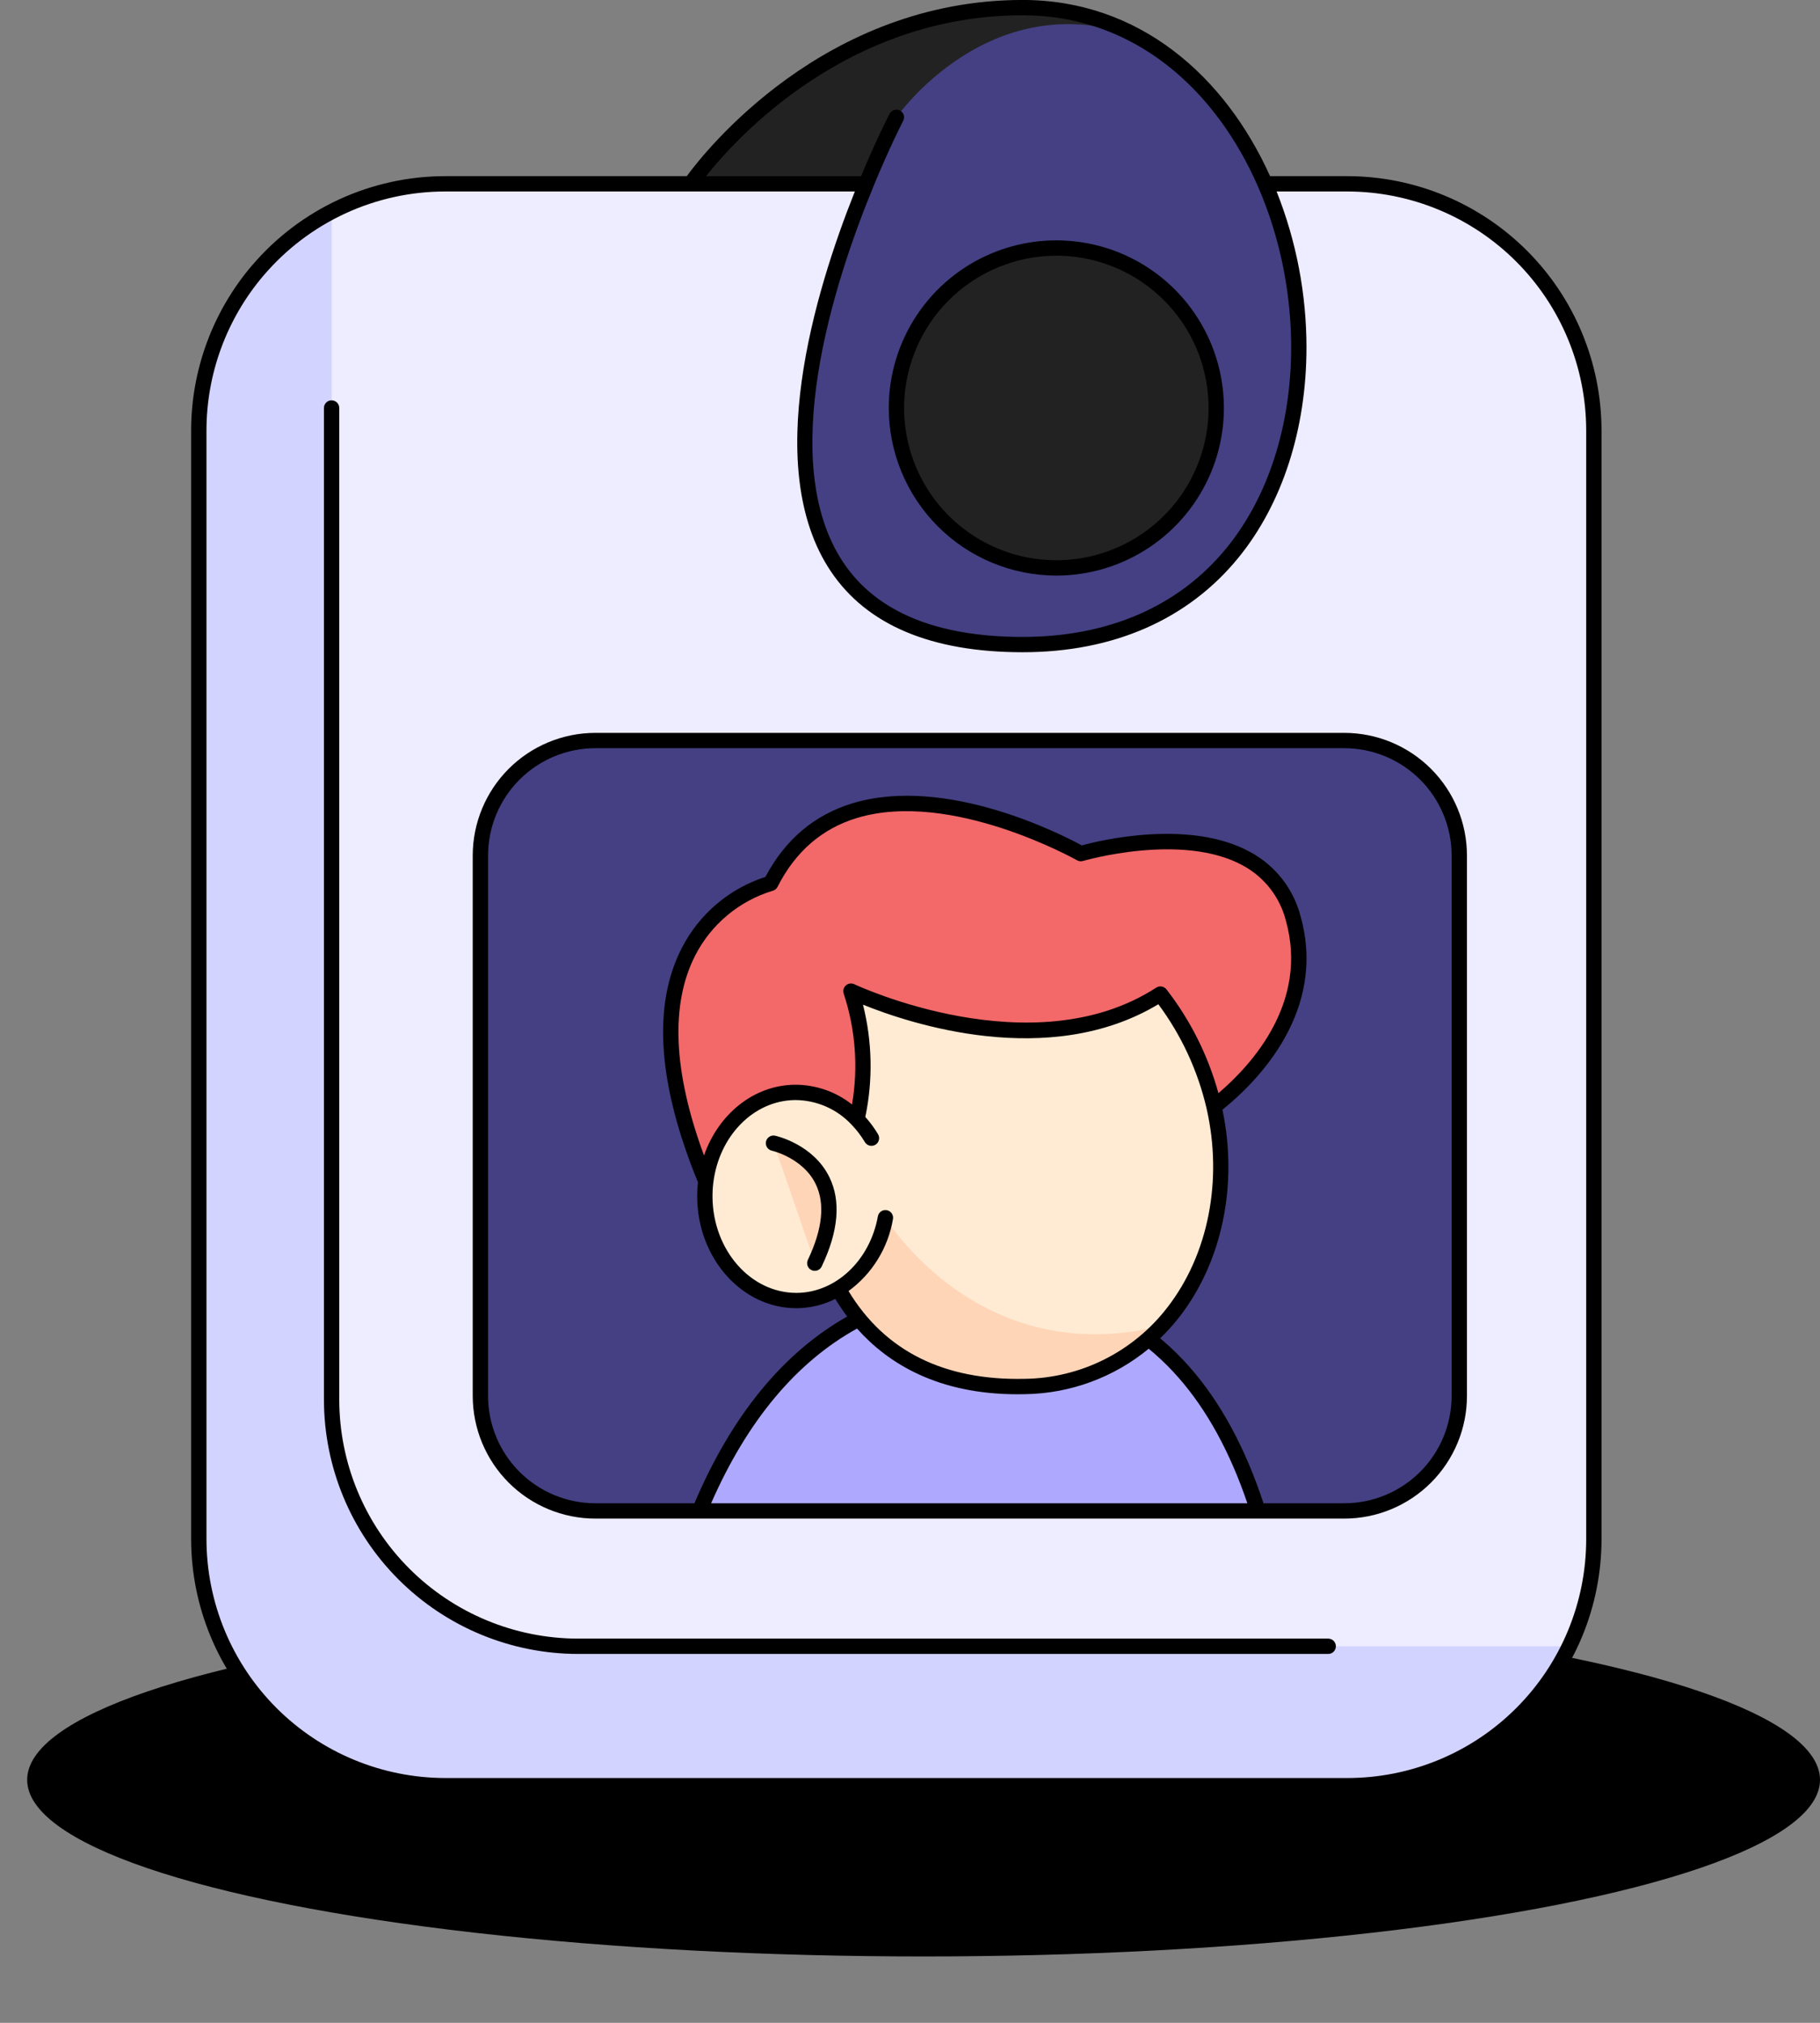 <svg class="{{ .class }} fill-current text-current" viewBox="0 0 108 120" fill="none" xmlns="http://www.w3.org/2000/svg">
<rect x="0" y="0" width="108" height="120" fill="#808080" stroke="none"/>
<ellipse cx="54.806" cy="105.584" rx="53.194" ry="10.478" fill="black"/>
<g clip-path="url(#clip0_402_2299)">
<path d="M94.578 25.529V91.303C94.578 93.31 94.166 95.294 93.367 97.134C93.289 97.312 93.21 97.487 93.126 97.659C91.93 100.138 90.06 102.228 87.729 103.691C85.399 105.154 82.703 105.93 79.952 105.93H26.421C22.542 105.929 18.822 104.388 16.079 101.645C13.336 98.903 11.795 95.182 11.795 91.303V25.54C11.795 22.059 13.036 18.691 15.296 16.042L15.305 16.033C16.679 14.426 18.386 13.136 20.306 12.25C22.226 11.364 24.316 10.905 26.43 10.903H79.952C83.831 10.903 87.551 12.444 90.294 15.187C93.037 17.93 94.578 21.65 94.578 25.529Z" fill="#EEECFF"/>
<path d="M93.126 97.66C91.93 100.138 90.06 102.229 87.729 103.692C85.399 105.155 82.703 105.931 79.952 105.931H26.421C22.542 105.93 18.822 104.389 16.079 101.646C13.336 98.903 11.795 95.183 11.795 91.304V25.541C11.795 22.059 13.036 18.692 15.296 16.043L15.305 16.034C16.526 14.603 18.013 13.422 19.683 12.556V83.034C19.683 86.913 21.224 90.633 23.967 93.376C26.71 96.119 30.43 97.66 34.309 97.66H93.126Z" fill="#D3D3FF"/>
<path d="M60.685 38.239C42.204 38.239 47.939 19.314 51.401 10.905H40.985C40.985 10.905 48.005 0.452 60.685 0.452C63.167 0.435 65.61 1.072 67.767 2.3C81.093 9.882 81.261 38.239 60.685 38.239Z" fill="#444083"/>
<path d="M67.767 2.3C58.862 -1.187 53.191 6.963 53.191 6.963C53.191 6.963 52.386 8.504 51.401 10.905H40.985C40.985 10.905 48.005 0.452 60.685 0.452C63.167 0.435 65.61 1.072 67.767 2.3Z" fill="#222222"/>
<path d="M79.774 43.93H35.325C31.558 43.93 28.505 46.984 28.505 50.75V82.812C28.505 86.579 31.558 89.632 35.325 89.632H79.774C83.54 89.632 86.594 86.579 86.594 82.812V50.75C86.594 46.984 83.54 43.93 79.774 43.93Z" fill="#444083"/>
<path d="M74.648 89.635H41.506C43.429 85 46.555 80.272 51.606 77.919C53.794 76.916 56.173 76.397 58.58 76.396C58.739 76.394 58.899 76.394 59.058 76.396C63.215 76.451 66.385 77.846 68.799 79.954C69.32 80.407 69.81 80.896 70.265 81.415C72.334 83.764 73.72 86.714 74.648 89.635Z" fill="#AEA9FF"/>
<path d="M68.953 78.648C67.915 79.769 66.661 80.667 65.265 81.287C63.869 81.907 62.362 82.236 60.835 82.254C54.163 82.419 50.932 78.966 49.371 75.741C48.56 74.049 48.069 72.223 47.92 70.353L47.775 57.359L64.283 54.652C74.052 61.444 74.334 72.856 68.953 78.648Z" fill="#FFEBD3"/>
<path d="M68.944 78.646C67.907 79.767 66.652 80.665 65.257 81.285C63.861 81.905 62.353 82.234 60.826 82.251C54.154 82.418 50.924 78.964 49.362 75.739C50.25 74.427 51.319 73.249 52.538 72.238C52.538 72.238 58.067 81.365 68.944 78.646Z" fill="#FFD5B7"/>
<path d="M72.039 65.65C71.473 63.22 70.387 60.941 68.856 58.971C61.205 63.923 50.494 58.795 50.494 58.795C51.499 61.88 51.43 65.214 50.298 68.254L42.276 71.002C35.144 54.863 45.731 52.406 45.731 52.406C50.536 42.89 64.133 50.639 64.133 50.639C64.133 50.639 74.795 47.467 76.746 54.51C78.287 60.077 73.933 64.176 72.039 65.65Z" fill="#F36869"/>
<path d="M51.721 67.52C50.733 65.863 49.061 64.782 47.176 64.804C44.188 64.837 41.795 67.629 41.834 71.038C41.872 74.448 44.326 77.185 47.315 77.151C49.906 77.122 52.049 75.02 52.548 72.238L51.721 67.52Z" fill="#FFEBD3"/>
<path d="M45.91 67.816L48.361 74.935C51.201 68.972 45.91 67.816 45.91 67.816Z" fill="#FFD5B7"/>
<path d="M62.681 33.69C67.921 33.69 72.17 29.442 72.17 24.201C72.17 18.961 67.921 14.713 62.681 14.713C57.441 14.713 53.193 18.961 53.193 24.201C53.193 29.442 57.441 33.69 62.681 33.69Z" fill="#222222"/>
<path d="M79.954 10.45H75.367C72.682 4.499 67.594 -0.002 60.685 -0.002C48.897 -0.002 41.83 8.981 40.753 10.45H26.431C24.254 10.449 22.101 10.92 20.123 11.831C18.145 12.742 16.388 14.071 14.973 15.727C14.965 15.734 14.959 15.742 14.952 15.749C12.623 18.481 11.343 21.953 11.342 25.542L11.342 91.305C11.347 95.304 12.937 99.137 15.764 101.964C18.592 104.792 22.425 106.382 26.423 106.386H79.954C81.934 106.387 83.896 105.997 85.726 105.239C87.555 104.481 89.218 103.371 90.618 101.97C92.019 100.57 93.13 98.907 93.888 97.077C94.645 95.247 95.035 93.286 95.035 91.305V25.531C95.03 21.533 93.44 17.699 90.613 14.872C87.785 12.045 83.952 10.454 79.954 10.45ZM60.685 0.907C70.658 0.907 76.618 10.92 76.618 20.6C76.618 25.248 75.256 29.478 72.782 32.51C69.968 35.96 65.785 37.784 60.685 37.784C55.584 37.784 52.007 36.302 50.049 33.378C46.06 27.422 49.444 16.858 51.819 11.086C51.819 11.083 51.821 11.08 51.822 11.077C52.787 8.727 53.585 7.188 53.593 7.173C53.622 7.12 53.639 7.062 53.645 7.002C53.651 6.942 53.645 6.881 53.628 6.824C53.61 6.766 53.581 6.712 53.542 6.666C53.504 6.62 53.456 6.582 53.403 6.554C53.35 6.526 53.291 6.509 53.231 6.504C53.171 6.499 53.111 6.506 53.053 6.524C52.996 6.543 52.943 6.573 52.897 6.612C52.851 6.651 52.814 6.699 52.787 6.753C52.755 6.814 52.024 8.223 51.098 10.451H41.897C43.741 8.129 50.314 0.907 60.685 0.907ZM94.126 91.305C94.126 93.167 93.759 95.01 93.047 96.729C92.335 98.448 91.291 100.011 89.975 101.327C88.659 102.643 87.097 103.687 85.377 104.399C83.658 105.111 81.815 105.477 79.954 105.477H26.423C22.666 105.473 19.064 103.978 16.407 101.322C13.75 98.665 12.256 95.063 12.252 91.305V25.542C12.252 22.175 13.451 18.918 15.632 16.353C15.639 16.346 15.646 16.338 15.653 16.33C16.983 14.771 18.635 13.519 20.496 12.66C22.358 11.802 24.383 11.358 26.432 11.359H40.98H40.996H50.727C48.309 17.412 45.212 27.79 49.295 33.883C51.431 37.075 55.264 38.692 60.686 38.692C66.068 38.692 70.495 36.754 73.488 33.085C76.092 29.891 77.527 25.458 77.527 20.6C77.525 17.435 76.924 14.3 75.754 11.359H79.954C83.711 11.364 87.313 12.858 89.97 15.515C92.627 18.172 94.121 21.774 94.126 25.531V91.305Z" fill="black"/>
<path d="M78.817 97.207H34.304C30.547 97.203 26.944 95.708 24.288 93.052C21.631 90.395 20.136 86.792 20.132 83.035V24.203C20.132 24.082 20.084 23.967 19.999 23.881C19.913 23.796 19.798 23.748 19.677 23.748C19.557 23.748 19.441 23.796 19.356 23.881C19.271 23.967 19.223 24.082 19.223 24.203V83.035C19.227 87.034 20.818 90.867 23.645 93.694C26.472 96.522 30.306 98.112 34.304 98.117H78.817C78.938 98.117 79.053 98.069 79.139 97.983C79.224 97.898 79.272 97.782 79.272 97.662C79.272 97.541 79.224 97.426 79.139 97.34C79.053 97.255 78.938 97.207 78.817 97.207Z" fill="black"/>
<path d="M79.776 43.476H35.327C33.398 43.478 31.549 44.245 30.185 45.609C28.822 46.973 28.054 48.822 28.052 50.751V82.813C28.055 84.741 28.822 86.59 30.185 87.954C31.549 89.318 33.398 90.085 35.327 90.087H79.776C81.704 90.085 83.553 89.318 84.917 87.954C86.281 86.59 87.048 84.741 87.05 82.813V50.751C87.048 48.822 86.281 46.973 84.917 45.609C83.553 44.245 81.704 43.478 79.776 43.476ZM42.198 89.178C44.341 84.289 47.251 80.806 50.857 78.814C52.702 80.891 55.663 82.712 60.378 82.711C60.53 82.711 60.684 82.71 60.84 82.706C63.516 82.664 66.099 81.713 68.164 80.01C68.273 80.099 68.384 80.193 68.5 80.294C69.006 80.734 69.481 81.209 69.923 81.713C71.612 83.63 72.988 86.139 74.019 89.178H42.198ZM52.621 71.79C52.562 71.779 52.502 71.781 52.443 71.793C52.385 71.806 52.33 71.83 52.281 71.865C52.231 71.899 52.19 71.942 52.157 71.992C52.125 72.043 52.103 72.099 52.093 72.158C51.626 74.762 49.611 76.671 47.302 76.697H47.253C44.542 76.697 42.316 74.167 42.281 71.033C42.278 70.743 42.293 70.454 42.328 70.167C42.328 70.163 42.328 70.159 42.33 70.154C42.666 67.412 44.699 65.286 47.174 65.258H47.222C47.84 65.265 48.449 65.396 49.015 65.644C49.58 65.891 50.09 66.25 50.515 66.699C50.522 66.707 50.53 66.715 50.537 66.723C50.838 67.035 51.101 67.381 51.322 67.753C51.384 67.856 51.484 67.931 51.602 67.961C51.718 67.99 51.843 67.972 51.946 67.91C52.05 67.849 52.125 67.748 52.154 67.631C52.184 67.514 52.166 67.39 52.104 67.286C51.886 66.921 51.633 66.577 51.349 66.26C51.808 64.058 51.76 61.78 51.21 59.599C53.949 60.71 62.235 63.482 68.737 59.575C70.104 61.415 71.078 63.517 71.597 65.75C72.573 70.014 71.704 74.43 69.271 77.562C68.272 78.86 66.993 79.915 65.529 80.648C64.065 81.381 62.454 81.773 60.817 81.796C56.028 81.904 52.511 80.158 50.352 76.588C51.755 75.564 52.701 74.03 52.989 72.317C53.01 72.198 52.983 72.076 52.914 71.977C52.845 71.879 52.739 71.811 52.621 71.79ZM50.065 58.941C50.765 61.061 50.935 63.32 50.56 65.522C49.594 64.757 48.396 64.343 47.164 64.349C44.709 64.376 42.623 66.113 41.776 68.545C39.946 63.577 39.767 59.586 41.258 56.673C41.726 55.761 42.373 54.953 43.16 54.296C43.946 53.639 44.856 53.147 45.837 52.848C45.901 52.833 45.962 52.804 46.015 52.763C46.067 52.722 46.11 52.67 46.14 52.61C47.193 50.524 48.782 49.149 50.861 48.522C56.443 46.838 63.837 50.992 63.911 51.034C63.964 51.065 64.023 51.084 64.084 51.091C64.145 51.098 64.207 51.092 64.266 51.075C64.324 51.058 70.172 49.358 73.777 51.355C74.402 51.697 74.95 52.165 75.386 52.729C75.822 53.293 76.136 53.941 76.31 54.632C77.645 59.451 74.31 63.14 72.303 64.849C71.687 62.615 70.639 60.524 69.219 58.693C69.213 58.686 69.206 58.68 69.2 58.673C69.189 58.661 69.179 58.651 69.168 58.639C69.157 58.63 69.146 58.62 69.134 58.611C69.122 58.602 69.11 58.593 69.097 58.586C69.085 58.578 69.072 58.571 69.059 58.564C69.046 58.558 69.033 58.552 69.019 58.547C69.005 58.541 68.992 58.537 68.977 58.533C68.963 58.53 68.949 58.526 68.935 58.524C68.921 58.521 68.907 58.52 68.892 58.519C68.877 58.517 68.863 58.517 68.848 58.517C68.834 58.517 68.819 58.519 68.805 58.52C68.791 58.522 68.776 58.524 68.762 58.528C68.747 58.531 68.732 58.535 68.718 58.54C68.704 58.544 68.691 58.549 68.677 58.555C68.663 58.562 68.649 58.569 68.635 58.578C68.627 58.582 68.619 58.585 68.611 58.59C61.269 63.343 50.798 58.437 50.693 58.386C50.613 58.348 50.523 58.334 50.434 58.346C50.346 58.359 50.263 58.397 50.196 58.456C50.129 58.516 50.081 58.593 50.058 58.679C50.035 58.766 50.038 58.857 50.066 58.942L50.065 58.941ZM86.141 82.813C86.139 84.5 85.468 86.118 84.275 87.311C83.081 88.505 81.463 89.176 79.776 89.178H74.977C73.897 85.894 72.428 83.18 70.606 81.112C70.137 80.577 69.633 80.075 69.097 79.607C69.01 79.532 68.927 79.463 68.844 79.394C69.255 78.997 69.637 78.571 69.989 78.121C72.532 74.845 73.475 70.272 72.54 65.832C74.628 64.15 78.74 60.001 77.186 54.389C76.981 53.581 76.612 52.823 76.101 52.163C75.59 51.504 74.948 50.958 74.216 50.558C70.612 48.563 65.273 49.857 64.193 50.151C63.006 49.505 56.141 45.981 50.6 47.65C48.334 48.332 46.592 49.803 45.421 52.02C44.357 52.363 43.371 52.912 42.519 53.636C41.667 54.36 40.967 55.245 40.458 56.24C38.707 59.641 39.032 64.317 41.418 70.136C41.384 70.437 41.369 70.74 41.372 71.043C41.413 74.676 44.046 77.606 47.254 77.606H47.313C48.096 77.594 48.866 77.406 49.566 77.058C49.784 77.416 50.02 77.764 50.273 78.099C46.466 80.253 43.419 83.976 41.208 89.178H35.327C33.639 89.176 32.021 88.505 30.828 87.311C29.635 86.118 28.963 84.5 28.962 82.813V50.751C28.963 49.063 29.635 47.445 30.828 46.252C32.021 45.059 33.639 44.387 35.327 44.385H79.776C81.463 44.387 83.081 45.059 84.275 46.252C85.468 47.445 86.139 49.063 86.141 50.751V82.813Z" fill="black"/>
<path d="M45.996 67.373C45.879 67.347 45.755 67.369 45.654 67.434C45.552 67.499 45.481 67.601 45.455 67.719C45.429 67.837 45.451 67.96 45.516 68.062C45.581 68.163 45.684 68.235 45.801 68.261C45.82 68.265 47.649 68.69 48.402 70.237C48.967 71.396 48.812 72.91 47.939 74.74C47.914 74.793 47.899 74.852 47.896 74.912C47.892 74.971 47.901 75.031 47.921 75.087C47.941 75.143 47.972 75.195 48.012 75.24C48.052 75.284 48.1 75.32 48.154 75.346C48.208 75.371 48.266 75.386 48.326 75.389C48.386 75.392 48.445 75.384 48.502 75.364C48.558 75.344 48.61 75.313 48.654 75.273C48.698 75.233 48.734 75.185 48.76 75.131C49.759 73.035 49.912 71.251 49.215 69.83C48.264 67.888 46.089 67.393 45.996 67.373Z" fill="black"/>
<path d="M62.684 34.145C64.65 34.145 66.573 33.562 68.208 32.469C69.843 31.377 71.117 29.824 71.87 28.007C72.623 26.19 72.819 24.191 72.436 22.262C72.052 20.333 71.105 18.561 69.714 17.171C68.324 15.78 66.552 14.833 64.623 14.45C62.694 14.066 60.695 14.263 58.878 15.015C57.061 15.768 55.508 17.043 54.416 18.678C53.323 20.313 52.74 22.235 52.74 24.202C52.743 26.838 53.792 29.366 55.656 31.23C57.52 33.094 60.047 34.142 62.684 34.145ZM62.684 15.168C64.47 15.168 66.217 15.698 67.703 16.691C69.188 17.683 70.346 19.094 71.03 20.745C71.713 22.396 71.892 24.212 71.544 25.965C71.195 27.717 70.335 29.327 69.072 30.59C67.808 31.853 66.198 32.714 64.446 33.062C62.694 33.411 60.877 33.232 59.226 32.548C57.576 31.865 56.165 30.707 55.172 29.221C54.179 27.735 53.65 25.989 53.65 24.202C53.652 21.807 54.605 19.511 56.298 17.817C57.992 16.123 60.288 15.171 62.684 15.168Z" fill="black"/>
</g>
<defs>
<clipPath id="clip0_402_2299">
<rect width="106.389" height="119.284" fill="white"/>
</clipPath>
</defs>
</svg>
